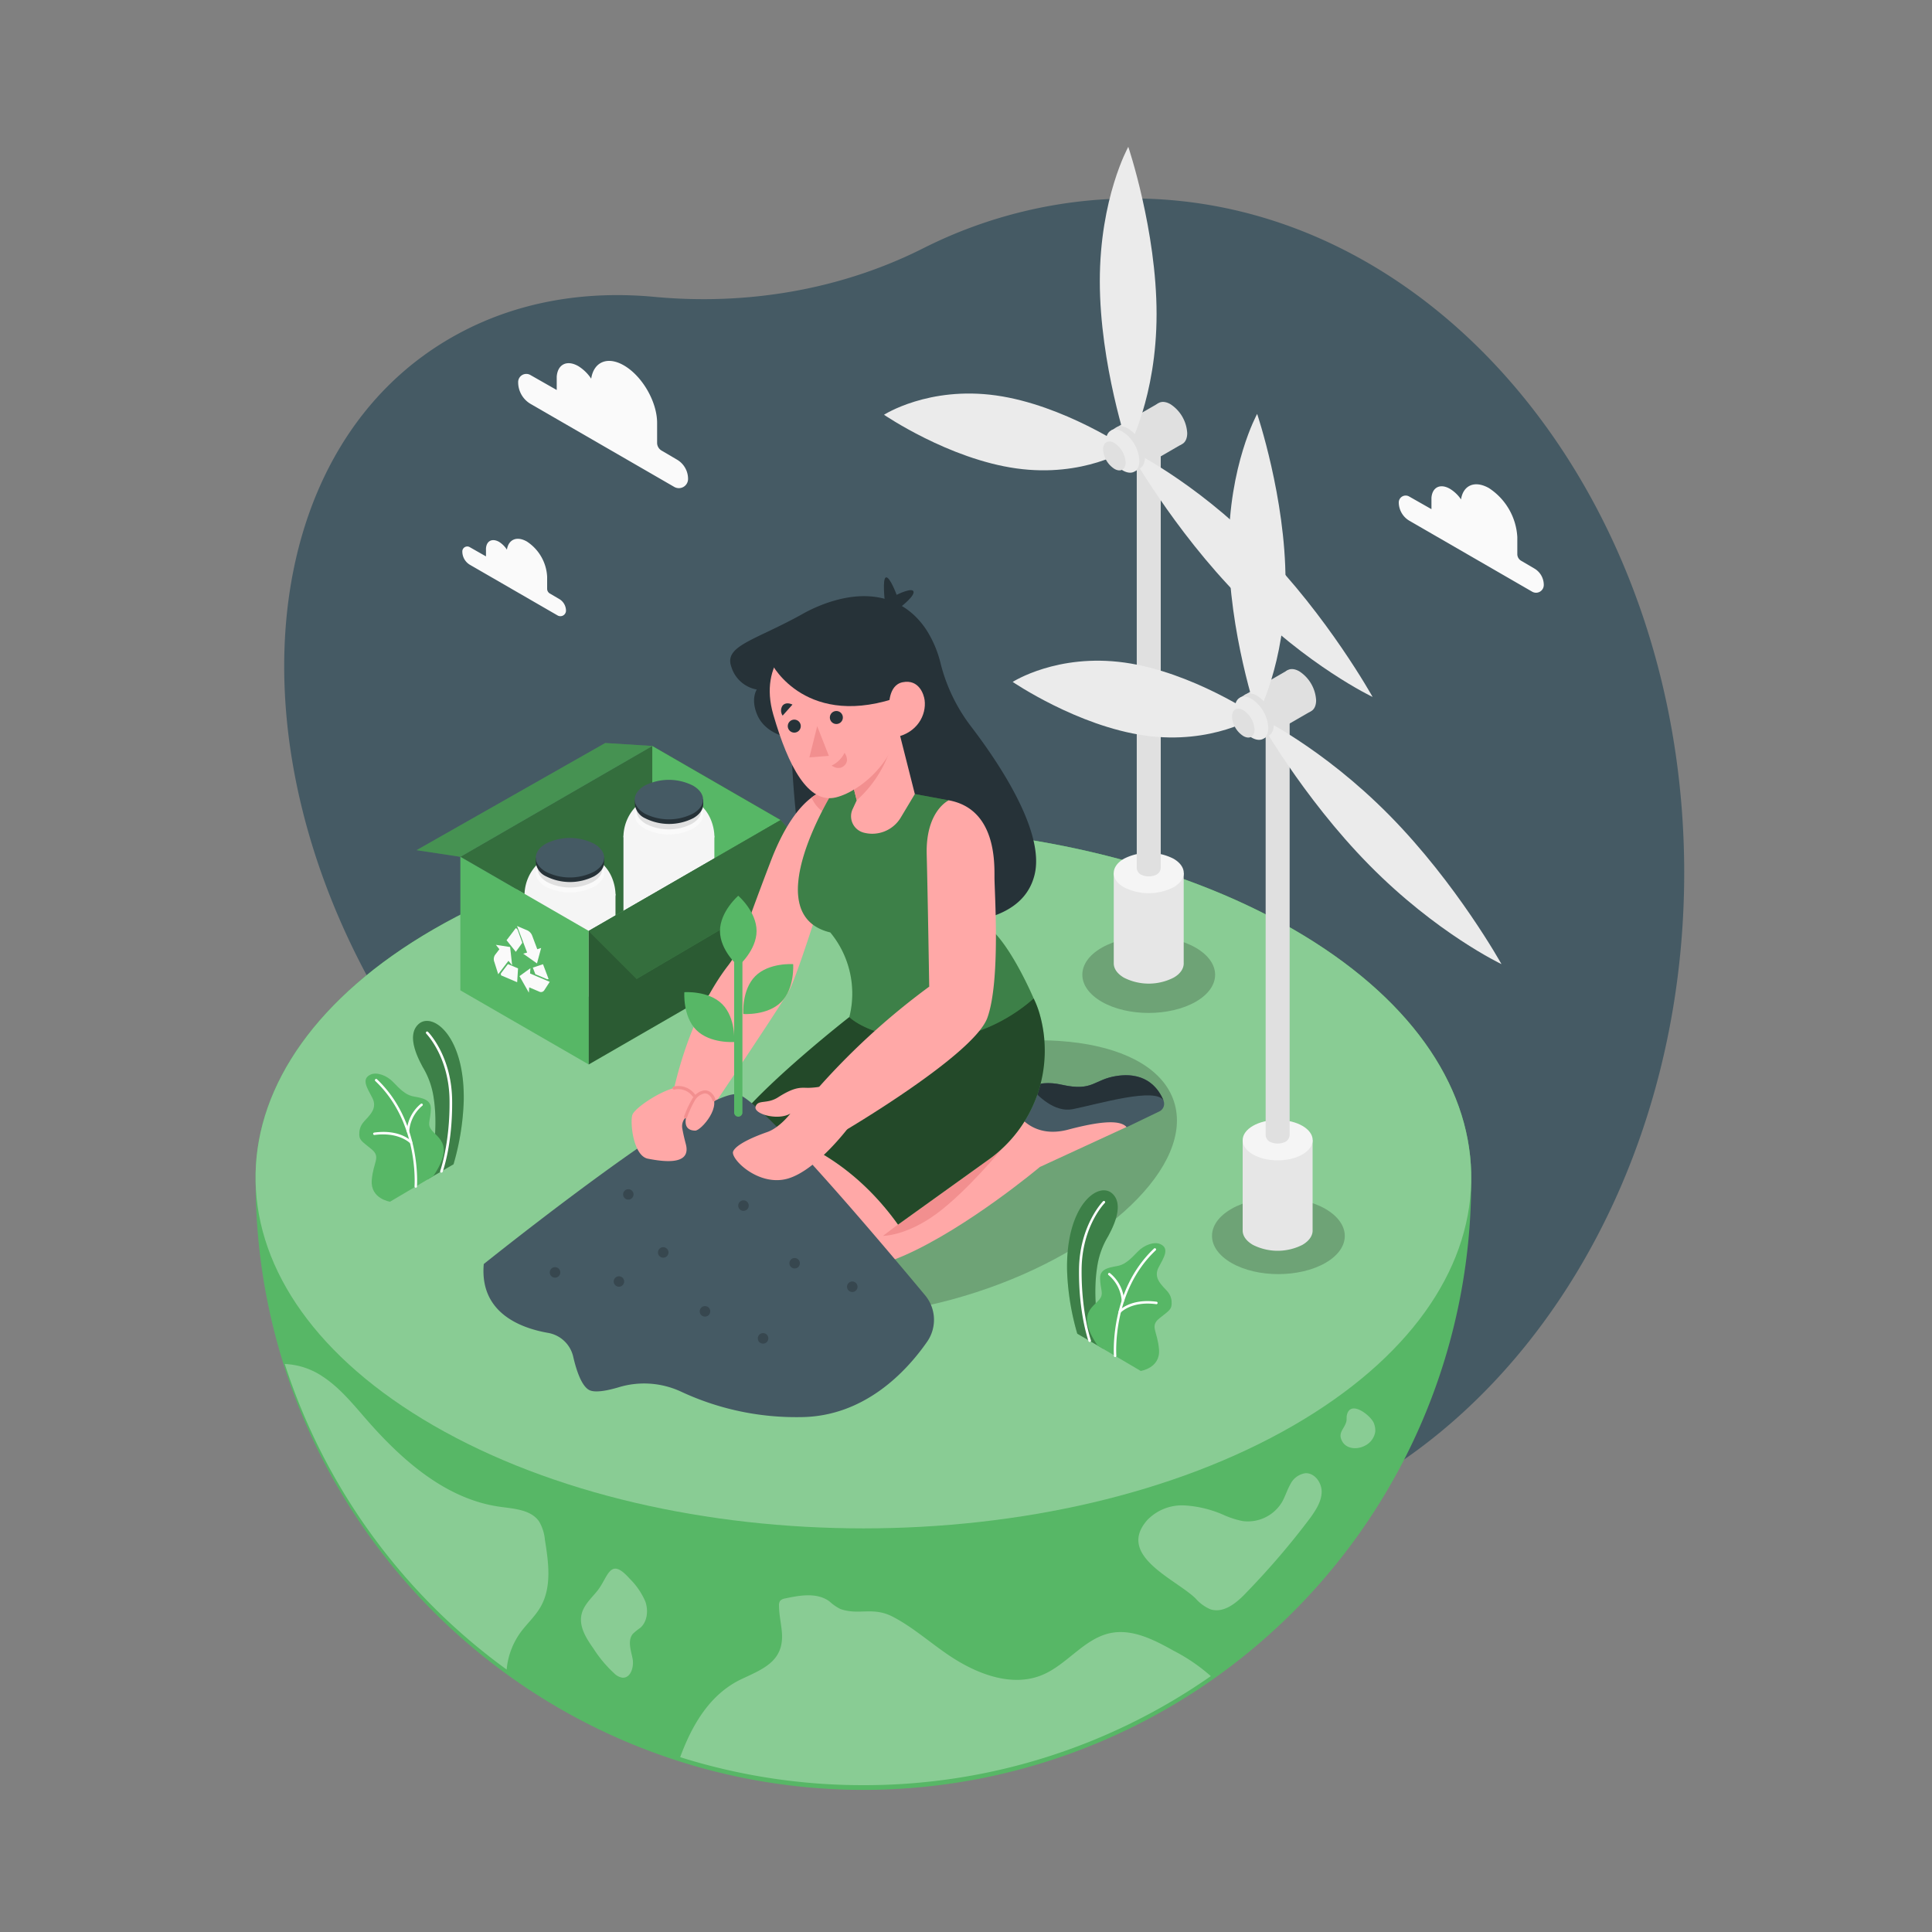 <svg xmlns="http://www.w3.org/2000/svg" viewBox="0 0 500 500"><rect x="0" y="0" width="500" height="500" fill="#808080" stroke="none"/><g id="freepik--Background--inject-52"><path d="M293,400.34c78.9,0,142.87-78.12,142.87-174.49S371.89,51.36,293,51.36a120.27,120.27,0,0,0-54.28,13C217.51,75,193.28,79.07,169.37,76.83c-18.13-1.7-35.65,1.3-51,9.67-52,28.29-59.89,107.08-17.68,176,15.31,25,35.12,45.27,56.63,59.59a236.05,236.05,0,0,1,41.6,35.06C224,384,256.94,400.34,293,400.34Z" style="fill:#455a64"></path></g><g id="freepik--Floor--inject-52"><path d="M380.74,304.72c0,.44,0,.89,0,1.33a157.29,157.29,0,0,1-314.58-.24c0-.36,0-.73,0-1.09s0-.73,0-1.09C66.62,280.75,82,258,112.22,240.5c61.43-35.46,161-35.46,222.46,0,30.12,17.41,45.48,40.1,46.05,62.89C380.74,303.83,380.74,304.28,380.74,304.72Z" style="fill:#57B766"></path><path d="M139.51,393.75c-2.11-3.06-6.44-3.28-10.13-3.8-13.94-1.94-25.31-12-34.57-22.61-3.49-4-6.88-8.2-11.32-11.11A19,19,0,0,0,73.7,353a157.57,157.57,0,0,0,57.42,79.08,19.39,19.39,0,0,1,3.51-9.5c1.66-2.29,3.82-4.21,5.23-6.65,3-5.15,2.11-11.56,1.16-17.43A11.2,11.2,0,0,0,139.51,393.75Z" style="fill:#57B766"></path><path d="M139.51,393.75c-2.11-3.06-6.44-3.28-10.13-3.8-13.94-1.94-25.31-12-34.57-22.61-3.49-4-6.88-8.2-11.32-11.11A19,19,0,0,0,73.7,353a157.57,157.57,0,0,0,57.42,79.08,19.39,19.39,0,0,1,3.51-9.5c1.66-2.29,3.82-4.21,5.23-6.65,3-5.15,2.11-11.56,1.16-17.43A11.2,11.2,0,0,0,139.51,393.75Z" style="fill:#fff;opacity:0.3"></path><path d="M154.5,411.82c-1.54,1.88-3.46,3.62-4,6-.71,3.13,1.22,6.18,3.07,8.8a32.47,32.47,0,0,0,5.51,6.56,3.71,3.71,0,0,0,2,1c2.19.16,3.06-2.88,2.62-5s-1.32-4.66.09-6.35a16.06,16.06,0,0,1,1.92-1.55c1.84-1.61,2.11-4.48,1.31-6.79a18.65,18.65,0,0,0-4.13-6C157.73,402.69,157.45,408.22,154.5,411.82Z" style="fill:#57B766"></path><path d="M154.5,411.82c-1.54,1.88-3.46,3.62-4,6-.71,3.13,1.22,6.18,3.07,8.8a32.47,32.47,0,0,0,5.51,6.56,3.71,3.71,0,0,0,2,1c2.19.16,3.06-2.88,2.62-5s-1.32-4.66.09-6.35a16.06,16.06,0,0,1,1.92-1.55c1.84-1.61,2.11-4.48,1.31-6.79a18.65,18.65,0,0,0-4.13-6C157.73,402.69,157.45,408.22,154.5,411.82Z" style="fill:#fff;opacity:0.3"></path><path d="M223.44,462a156.6,156.6,0,0,0,89.92-28.22,46.79,46.79,0,0,0-9.64-6.58c-5-2.8-10.64-5.71-16.29-4.57-6.85,1.39-11.27,8.19-17.72,10.86-7.71,3.19-16.59-.14-23.57-4.72-5.07-3.32-9.68-7.55-15.07-10.35-5.19-2.7-8.71-.32-13.56-2a12.27,12.27,0,0,1-2.87-2c-3.19-2.32-7.59-1.58-11.45-.74a2.14,2.14,0,0,0-1.3.63,2,2,0,0,0-.29,1.16c0,2.38.59,4.73.76,7.1.53,7.26-4.74,9.31-10.33,11.92-8.12,3.79-12.82,11.62-16,20.26A157.24,157.24,0,0,0,223.44,462Z" style="fill:#57B766"></path><path d="M223.44,462a156.6,156.6,0,0,0,89.92-28.22,46.79,46.79,0,0,0-9.64-6.58c-5-2.8-10.64-5.71-16.29-4.57-6.85,1.39-11.27,8.19-17.72,10.86-7.71,3.19-16.59-.14-23.57-4.72-5.07-3.32-9.68-7.55-15.07-10.35-5.19-2.7-8.71-.32-13.56-2a12.27,12.27,0,0,1-2.87-2c-3.19-2.32-7.59-1.58-11.45-.74a2.14,2.14,0,0,0-1.3.63,2,2,0,0,0-.29,1.16c0,2.38.59,4.73.76,7.1.53,7.26-4.74,9.31-10.33,11.92-8.12,3.79-12.82,11.62-16,20.26A157.24,157.24,0,0,0,223.44,462Z" style="fill:#fff;opacity:0.3"></path><path d="M309.4,413.66a10.66,10.66,0,0,0,3.84,2.82c3.54,1.16,7-1.82,9.52-4.54a201.18,201.18,0,0,0,16.41-19.21c1.41-2,2.79-4.11,2.87-6.52s-1.73-5-4.14-4.95a5.14,5.14,0,0,0-3.95,2.86c-.85,1.48-1.32,3.14-2.17,4.62a10.31,10.31,0,0,1-10.18,4.91,22.87,22.87,0,0,1-4.93-1.59,29.16,29.16,0,0,0-10.18-2.46,12.48,12.48,0,0,0-9.51,3.72C288.74,402.55,304.22,408.64,309.4,413.66Z" style="fill:#57B766"></path><path d="M353.23,374.15a4.86,4.86,0,0,0,2.69-3.67,5.13,5.13,0,0,0-.36-2.15c-.71-1.91-6.09-6.24-7-2.06-.11.53,0,1.1-.13,1.62-.5,1.95-2.25,2.82-1.14,5S351.24,375.2,353.23,374.15Z" style="fill:#57B766"></path><path d="M309.4,413.66a10.66,10.66,0,0,0,3.84,2.82c3.54,1.16,7-1.82,9.52-4.54a201.18,201.18,0,0,0,16.41-19.21c1.41-2,2.79-4.11,2.87-6.52s-1.73-5-4.14-4.95a5.14,5.14,0,0,0-3.95,2.86c-.85,1.48-1.32,3.14-2.17,4.62a10.31,10.31,0,0,1-10.18,4.91,22.87,22.87,0,0,1-4.93-1.59,29.16,29.16,0,0,0-10.18-2.46,12.48,12.48,0,0,0-9.51,3.72C288.74,402.55,304.22,408.64,309.4,413.66Z" style="fill:#fff;opacity:0.3"></path><path d="M353.23,374.15a4.86,4.86,0,0,0,2.69-3.67,5.13,5.13,0,0,0-.36-2.15c-.71-1.91-6.09-6.24-7-2.06-.11.53,0,1.1-.13,1.62-.5,1.95-2.25,2.82-1.14,5S351.24,375.2,353.23,374.15Z" style="fill:#fff;opacity:0.3"></path><path d="M380.74,304.72c0,.44,0,.89,0,1.33-.57,22.8-15.93,45.49-46.05,62.89-61.43,35.47-161,35.47-222.46,0C82,351.48,66.62,328.7,66.15,305.81c0-.36,0-.73,0-1.09s0-.73,0-1.09C66.62,280.75,82,258,112.22,240.5c61.43-35.46,161-35.46,222.46,0,30.12,17.41,45.48,40.1,46.05,62.89C380.74,303.83,380.74,304.28,380.74,304.72Z" style="fill:#57B766"></path><path d="M380.74,304.72c0,.44,0,.89,0,1.33-.57,22.8-15.93,45.49-46.05,62.89-61.43,35.47-161,35.47-222.46,0C82,351.48,66.62,328.7,66.15,305.81c0-.36,0-.73,0-1.09s0-.73,0-1.09C66.62,280.75,82,258,112.22,240.5c61.43-35.46,161-35.46,222.46,0,30.12,17.41,45.48,40.1,46.05,62.89C380.74,303.83,380.74,304.28,380.74,304.72Z" style="fill:#fff;opacity:0.3"></path></g><g id="freepik--Shadows--inject-52"><ellipse cx="242.9" cy="304.85" rx="64.04" ry="31.16" transform="translate(-82.12 89.68) rotate(-17.95)" style="opacity:0.2"></ellipse><path d="M309.44,245.26c6.71,3.87,6.71,10.16,0,14s-17.59,3.87-24.3,0-6.71-10.16,0-14S302.73,241.39,309.44,245.26Z" style="opacity:0.2"></path><path d="M343,312.85c6.71,3.88,6.71,10.16,0,14s-17.59,3.87-24.3,0-6.71-10.15,0-14S336.29,309,343,312.85Z" style="opacity:0.2"></path></g><g id="freepik--wind-turbines--inject-52"><path d="M306.34,249.12V225.93h-18.1v23.4c0,1.34.88,2.67,2.65,3.7a14.17,14.17,0,0,0,12.81,0C305.56,252,306.43,250.53,306.34,249.12Z" style="fill:#e6e6e6"></path><path d="M303.7,222.23c3.54,2.05,3.54,5.36,0,7.4a14.17,14.17,0,0,1-12.81,0c-3.54-2-3.54-5.35,0-7.4A14.17,14.17,0,0,1,303.7,222.23Z" style="fill:#f5f5f5"></path><path d="M299.08,226.46h0a4.79,4.79,0,0,1-3.57,0h0a2.1,2.1,0,0,1-1.32-2V114.94h6.21V224.51A2.1,2.1,0,0,1,299.08,226.46Z" style="fill:#e0e0e0"></path><polygon points="305.82 114.97 293.76 121.94 287.59 111.39 299.81 104.34 305.82 114.97" style="fill:#e0e0e0"></polygon><path d="M299.32,81.26c0,21.56-7.35,34.8-7.35,34.8s-7.34-21.73-7.34-43.29S292,38,292,38,299.32,59.7,299.32,81.26Z" style="fill:#ebebeb"></path><path d="M321,154.73c-17.47-17.71-29-38.5-29-38.5s16.76,7.92,34.23,25.63,29,38.51,29,38.51S338.46,172.44,321,154.73Z" style="fill:#ebebeb"></path><path d="M263,121.22c17.47,2.46,29-5,29-5s-16.75-11.43-34.22-13.88-29,5-29,5S245.49,118.77,263,121.22Z" style="fill:#ebebeb"></path><path d="M296.3,118.41c0,2.76-1.94,3.88-4.33,2.5a9.55,9.55,0,0,1-4.32-7.49c0-2.76,1.93-3.88,4.32-2.5A9.56,9.56,0,0,1,296.3,118.41Z" style="fill:#e0e0e0"></path><path d="M294.87,119.24c0,2.76-1.93,3.88-4.32,2.5a9.58,9.58,0,0,1-4.33-7.5c0-2.76,1.94-3.88,4.33-2.5A9.57,9.57,0,0,1,294.87,119.24Z" style="fill:#ebebeb"></path><path d="M307.25,112.1c0,2.76-1.94,3.88-4.33,2.5a9.58,9.58,0,0,1-4.33-7.5c0-2.76,1.94-3.87,4.33-2.49A9.56,9.56,0,0,1,307.25,112.1Z" style="fill:#e0e0e0"></path><path d="M291.31,119.66c0,1.86-1.3,2.61-2.91,1.68a6.43,6.43,0,0,1-2.92-5c0-1.86,1.31-2.61,2.92-1.69A6.44,6.44,0,0,1,291.31,119.66Z" style="fill:#e0e0e0"></path><path d="M339.7,318.26V295.07H321.6v23.4c0,1.34.88,2.67,2.65,3.7a14.17,14.17,0,0,0,12.81,0C338.92,321.09,339.79,319.67,339.7,318.26Z" style="fill:#e6e6e6"></path><ellipse cx="330.66" cy="295.07" rx="9.06" ry="5.23" style="fill:#f5f5f5"></ellipse><path d="M332.44,295.6h0a4.79,4.79,0,0,1-3.57,0h0a2.1,2.1,0,0,1-1.32-2V184.08h6.21V293.65A2.1,2.1,0,0,1,332.44,295.6Z" style="fill:#e0e0e0"></path><polygon points="339.18 184.11 327.12 191.08 320.95 180.53 333.17 173.48 339.18 184.11" style="fill:#e0e0e0"></polygon><path d="M332.69,150.4c0,21.56-7.35,34.8-7.35,34.8S318,163.47,318,141.91s7.35-34.79,7.35-34.79S332.69,128.84,332.69,150.4Z" style="fill:#ebebeb"></path><path d="M354.36,223.87c-17.47-17.71-29-38.5-29-38.5s16.75,7.92,34.22,25.63,29,38.51,29,38.51S371.82,241.59,354.36,223.87Z" style="fill:#ebebeb"></path><path d="M296.31,190.36c17.47,2.46,29-5,29-5s-16.76-11.43-34.23-13.88-29,5-29,5S278.85,187.91,296.31,190.36Z" style="fill:#ebebeb"></path><path d="M329.66,187.55c0,2.76-1.93,3.88-4.32,2.5a9.56,9.56,0,0,1-4.33-7.49c0-2.76,1.94-3.88,4.33-2.5A9.55,9.55,0,0,1,329.66,187.55Z" style="fill:#e0e0e0"></path><path d="M328.24,188.38c0,2.76-1.94,3.88-4.33,2.5a9.58,9.58,0,0,1-4.33-7.5c0-2.76,1.94-3.88,4.33-2.5A9.58,9.58,0,0,1,328.24,188.38Z" style="fill:#ebebeb"></path><path d="M340.61,181.24c0,2.76-1.94,3.88-4.33,2.5a9.57,9.57,0,0,1-4.32-7.5c0-2.76,1.93-3.87,4.32-2.49A9.56,9.56,0,0,1,340.61,181.24Z" style="fill:#e0e0e0"></path><path d="M324.67,188.8c0,1.86-1.3,2.61-2.91,1.68a6.41,6.41,0,0,1-2.91-5c0-1.86,1.3-2.61,2.91-1.69A6.44,6.44,0,0,1,324.67,188.8Z" style="fill:#e0e0e0"></path></g><g id="freepik--Box--inject-52"><polygon points="202.03 212.24 152.36 240.92 119.14 221.74 168.81 193.06 202.03 212.24" style="fill:#57B766"></polygon><polygon points="202.03 212.24 152.36 240.92 119.14 221.74 168.81 193.06 202.03 212.24" style="opacity:0.4"></polygon><polygon points="168.81 193.06 168.81 231.42 202.03 212.24 168.81 193.06" style="fill:#57B766"></polygon><path d="M159.29,231.35c0,4.52-13.86,5.57-20.31,3.15-2-.73-3.23-1.77-3.23-3.15a11.47,11.47,0,0,1,3.43-7.8c1.75-1.6,4.38-2.81,8.34-2.81C158.56,220.74,159.29,230,159.29,231.35Z" style="fill:#f5f5f5"></path><path d="M153.75,222.25a13.82,13.82,0,0,0-12.51,0c-3.45,2-3.43,5.22,0,7.22a13.82,13.82,0,0,0,12.51,0C157.24,227.48,157.22,224.25,153.75,222.25Z" style="fill:#fafafa"></path><path d="M153.41,221.44a13.06,13.06,0,0,0-11.82,0c-3.26,1.88-3.24,4.94,0,6.83a13.06,13.06,0,0,0,11.82,0C156.7,226.39,156.68,223.33,153.41,221.44Z" style="fill:#e0e0e0"></path><path d="M135.75,231.35v20.36c0,1.71,1.14,3.41,3.36,4.72a.41.41,0,0,0,.11.07c4.61,2.67,12.06,2.68,16.64,0,2.3-1.32,3.44-3.07,3.43-4.82V231.35Z" style="fill:#f5f5f5"></path><path d="M156.36,223.15v-1.23h-.28a5.33,5.33,0,0,0-2.33-2.38,13.82,13.82,0,0,0-12.51,0,5.13,5.13,0,0,0-2.33,2.44h-.24v1.34h0a4.54,4.54,0,0,0,2.6,3.45,13.82,13.82,0,0,0,12.51,0c1.73-1,2.59-2.31,2.57-3.62Z" style="fill:#263238"></path><path d="M153.75,218.36a13.79,13.79,0,0,0-12.51,0c-3.45,2-3.43,5.23,0,7.23a13.82,13.82,0,0,0,12.51,0C157.24,223.59,157.22,220.36,153.75,218.36Z" style="fill:#455a64"></path><path d="M184.88,216.32c0,4.51-13.86,5.57-20.3,3.15-2-.73-3.23-1.77-3.23-3.15a11.42,11.42,0,0,1,3.43-7.8c1.74-1.6,4.38-2.81,8.34-2.81C184.16,205.71,184.88,215,184.88,216.32Z" style="fill:#f5f5f5"></path><path d="M179.35,207.22a13.79,13.79,0,0,0-12.51,0c-3.45,2-3.43,5.23,0,7.23a13.84,13.84,0,0,0,12.52,0C182.83,212.45,182.82,209.22,179.35,207.22Z" style="fill:#fafafa"></path><path d="M179,206.41a13.06,13.06,0,0,0-11.82,0c-3.25,1.88-3.23,4.93,0,6.82a13.06,13.06,0,0,0,11.82,0C182.29,211.36,182.28,208.3,179,206.41Z" style="fill:#e0e0e0"></path><path d="M161.35,216.32v20.36c0,1.7,1.13,3.41,3.36,4.72a.41.41,0,0,0,.11.07c4.6,2.67,12.06,2.68,16.64,0,2.3-1.32,3.43-3.07,3.42-4.82V216.32Z" style="fill:#f5f5f5"></path><path d="M182,208.11v-1.23h-.28a5.37,5.37,0,0,0-2.33-2.37,13.82,13.82,0,0,0-12.51,0,5.15,5.15,0,0,0-2.34,2.43h-.23v1.35h0a4.55,4.55,0,0,0,2.59,3.45,13.84,13.84,0,0,0,12.52,0c1.73-1,2.58-2.31,2.57-3.63Z" style="fill:#263238"></path><path d="M179.35,203.32a13.82,13.82,0,0,0-12.51,0c-3.45,2-3.43,5.22,0,7.23a13.84,13.84,0,0,0,12.52,0C182.83,208.56,182.82,205.32,179.35,203.32Z" style="fill:#455a64"></path><polygon points="152.36 240.92 152.36 275.48 119.14 256.3 119.14 221.74 152.36 240.92" style="fill:#57B766"></polygon><polygon points="202.03 246.8 152.36 275.48 152.36 240.92 202.03 212.24 202.03 246.8" style="fill:#57B766"></polygon><polygon points="202.03 246.8 152.36 275.48 152.36 240.92 202.03 212.24 202.03 246.8" style="opacity:0.5"></polygon><polygon points="152.36 240.92 164.77 253.33 213.23 224.84 202.03 212.24 152.36 240.92" style="fill:#57B766"></polygon><polygon points="152.36 240.92 164.77 253.33 213.23 224.84 202.03 212.24 152.36 240.92" style="opacity:0.4"></polygon><path d="M129.67,251.87a.54.54,0,0,0,0,.47s0,.08,0,.08l4.17,1.78.23-3.58-2.61-1.11Z" style="fill:#fafafa"></path><path d="M138.55,252.13l2.87,1.22a.54.54,0,0,0,.55,0l-1.44-3.81-2.64.87Z" style="fill:#fafafa"></path><path d="M135.4,246.81l3.57,2.52,1.08-4-1,.33-1.31-3.48a2.47,2.47,0,0,0-1.21-1.37l-2.72-1.16,2.61,6.87Z" style="fill:#fafafa"></path><path d="M135.17,244,134,240.75a.91.91,0,0,0-.45-.52h0s-.08,0-.09,0l-2.36,3.1,2.39,3Z" style="fill:#fafafa"></path><path d="M132.54,249.81l-.52-4.72-3.69-.57.91,1.14-1.14,1.49a2,2,0,0,0-.16,1.82l1,3.16,2.65-3.47Z" style="fill:#fafafa"></path><path d="M137.18,251.94l.09-1.37-2.83,2.05,2.43,4.28.09-1.37,2.61,1.11a1,1,0,0,0,1.28-.35l1.42-2.19Z" style="fill:#fafafa"></path><polygon points="119.14 221.74 107.81 220.02 156.64 192.29 168.81 193.06 119.14 221.74" style="fill:#57B766"></polygon><polygon points="119.14 221.74 107.81 220.02 156.64 192.29 168.81 193.06 119.14 221.74" style="opacity:0.2"></polygon></g><g id="freepik--Character--inject-52"><path d="M193,287.59s-15.6,15.13-11.95,24,16.5,13.23,32.95,6,35.12-22.92,35.12-22.92Z" style="fill:#ffa8a7"></path><path d="M213.05,294.93s-15.61,15.13-12,24,16.49,13.23,32.94,6,35.13-22.92,35.13-22.92l22.42-10.34s-1.51-5.31-15.5-2.76-11.66-1.9-11.66-1.9Z" style="fill:#ffa8a7"></path><path d="M263.24,288.05s3.82,6.78,13.18,4.3,13.66-2.37,15.17-.64l8.44-4.07a2.18,2.18,0,0,0,1.1-2.75c-1.11-2.81-4.18-7.58-12-6.45-6.13.89-6.13,4.12-14.31,2.29S262.34,283.31,263.24,288.05Z" style="fill:#455a64"></path><path d="M289.11,278.44c-6.13.89-6.13,4.12-14.31,2.29-3.45-.77-6.2-.42-8.16.58,1.92,2.31,6.25,6.68,11,5.74,6.35-1.26,21.66-5.85,23.53-2.16C300,282.08,297,277.31,289.11,278.44Z" style="fill:#263238"></path><path d="M232.41,316.89l-3.89,2.95s6,.06,13.89-5.75,17-16.92,17-16.92Z" style="fill:#f28f8f"></path><path d="M219.8,263.22s-22.07,17.23-30.13,28c0,0,24.34,0,42.74,25.7l23.35-16.76a34.6,34.6,0,0,0,13.32-37.67,24.26,24.26,0,0,0-1.56-4.08Z" style="fill:#57B766"></path><path d="M219.8,263.22s-22.07,17.23-30.13,28c0,0,24.34,0,42.74,25.7l23.35-16.76a34.6,34.6,0,0,0,13.32-37.67,24.26,24.26,0,0,0-1.56-4.08Z" style="opacity:0.6"></path><path d="M207.51,159h0a38.42,38.42,0,0,1,5.1-2.43,34,34,0,0,1,3.44-1.16c8.49-2.42,15.68-.86,20.73,4a21.11,21.11,0,0,1,3,3.65,28.58,28.58,0,0,1,3.69,8.81h0A44.74,44.74,0,0,0,251.3,188c7.34,9.6,19.17,27.29,16.45,38.38-4.66,18.95-39.85,11-50.93,12.87S204.71,191,204.71,191s-6.52-.72-8.76-6.05c-1.74-4.15-.09-6.5-.09-6.5a8.45,8.45,0,0,1-6.59-5.88C187.31,167.11,195.32,165.78,207.51,159Z" style="fill:#263238"></path><path d="M216,204.17s-8.84-1.41-16.55,18.75c-4.11,10.74-6.33,17-7.51,20.41a23.1,23.1,0,0,1-3.53,6.58c-3.42,4.43-9.93,14.58-13.94,31.67l9.2,6s18.77-27.84,20.69-31.5S212,234.25,212,234.25Z" style="fill:#ffa8a7"></path><path d="M210,206.41c.77,1.66,2.4,4.21,5.15,4.11l.83-6.35S213.5,203.77,210,206.41Z" style="fill:#f28f8f"></path><path d="M245.54,207.12l-8.78-1.62L216,204.17s-20.6,32.47-1.12,37.14a24.83,24.83,0,0,1,4.93,21.91S225.41,269,241,269s26.5-10.62,26.5-10.62-5.09-12-10.47-17.36-5-25.55-5-25.55Z" style="fill:#57B766"></path><path d="M245.54,207.12l-8.78-1.62L216,204.17s-20.6,32.47-1.12,37.14a24.83,24.83,0,0,1,4.93,21.91S225.41,269,241,269s26.5-10.62,26.5-10.62-5.09-12-10.47-17.36-5-25.55-5-25.55Z" style="opacity:0.3"></path><path d="M229,155.7s-.71-6,.29-6.27,2.76,4.51,2.76,4.51,4.35-2.18,4.39-.69-4.69,4.87-4.69,4.87Z" style="fill:#263238"></path><path d="M236.76,205.5l-3.65,6.09a8.6,8.6,0,0,1-9.64,3.88h0a4.38,4.38,0,0,1-2.81-6.07l1.06-2.28-5.14-20.32,14.52-3.67Z" style="fill:#ffa8a7"></path><path d="M231.77,185.76l.13.53a30.7,30.7,0,0,1-10.18,20.83l-5.26-20.82,14.11-3.57Z" style="fill:#f28f8f"></path><path d="M210.68,162.55c-5,2-14.46,8.89-10.55,22.39s9.05,23.12,16.15,21.44S237.05,193.7,232.51,176,215.53,160.64,210.68,162.55Z" style="fill:#ffa8a7"></path><polygon points="211.49 187.94 214.51 195.62 209.47 196.01 211.49 187.94" style="fill:#f28f8f"></polygon><path d="M218.05,185.18a1.68,1.68,0,1,1-2.11-1.09A1.68,1.68,0,0,1,218.05,185.18Z" style="fill:#263238"></path><path d="M207.16,187.41a1.68,1.68,0,1,1-2.11-1.09A1.68,1.68,0,0,1,207.16,187.41Z" style="fill:#263238"></path><path d="M202.55,185.2l2.54-2.85s-1.6-.87-2.56.26A2.29,2.29,0,0,0,202.55,185.2Z" style="fill:#263238"></path><path d="M215.23,198.12a7.15,7.15,0,0,0,3.34-3.29s1.45,1.92-.07,3.31S215.23,198.12,215.23,198.12Z" style="fill:#f28f8f"></path><path d="M199.81,171.94s8.95,17.23,33.6,8.17c0,0,.35-20.76-16.53-20.81S199.81,171.94,199.81,171.94Z" style="fill:#263238"></path><path d="M230.11,183s-.36-5.67,3.49-6.44c4.23-.84,5.5,3.15,5.69,4.62.5,3.84-1.89,8.5-7.62,9.64Z" style="fill:#ffa8a7"></path><path d="M125.2,327.13s58-46.54,66-43.85c6.37,2.17,36.66,38.05,48.21,51.93a9.93,9.93,0,0,1,.55,12c-5.38,7.74-16.33,19.54-33,19.54a70.3,70.3,0,0,1-30.63-6.56A22.67,22.67,0,0,0,160,359.06c-3,.88-6,1.42-7.47.7-2-1-3.36-5.07-4.18-8.64a8.1,8.1,0,0,0-6.5-6.17C134.92,343.75,124.06,339.86,125.2,327.13Z" style="fill:#455a64"></path><circle cx="162.61" cy="309.11" r="1.35" style="fill:#37474f"></circle><path d="M161.53,331.65a1.35,1.35,0,1,1-1.35-1.35A1.34,1.34,0,0,1,161.53,331.65Z" style="fill:#37474f"></path><path d="M173,324.12a1.36,1.36,0,1,1-1.35-1.35A1.35,1.35,0,0,1,173,324.12Z" style="fill:#37474f"></path><path d="M183.81,339.37a1.36,1.36,0,1,1-1.35-1.35A1.35,1.35,0,0,1,183.81,339.37Z" style="fill:#37474f"></path><path d="M198.84,346.36a1.36,1.36,0,1,1-1.36-1.35A1.35,1.35,0,0,1,198.84,346.36Z" style="fill:#37474f"></path><path d="M207,326.93a1.35,1.35,0,1,1-1.35-1.35A1.34,1.34,0,0,1,207,326.93Z" style="fill:#37474f"></path><path d="M145,329.29a1.36,1.36,0,1,1-1.35-1.35A1.35,1.35,0,0,1,145,329.29Z" style="fill:#37474f"></path><path d="M221.93,333a1.36,1.36,0,1,1-1.35-1.35A1.35,1.35,0,0,1,221.93,333Z" style="fill:#37474f"></path><path d="M193.77,312a1.36,1.36,0,1,1-1.35-1.35A1.35,1.35,0,0,1,193.77,312Z" style="fill:#37474f"></path><path d="M180.67,285.16s-2.18-4.61-6.21-3.58-10.1,5.16-10.78,6.89.13,10.65,4,11.4,11.31,1.87,9.81-3.78c-.49-1.84-.76-3.16-.92-4.11a3.29,3.29,0,0,1,1.57-3.34l2.08-1.25Z" style="fill:#ffa8a7"></path><path d="M179.6,284.38s-5.09,8.12.32,8.23c1.53,0,7.35-6.64,3.81-9.56C182.46,282,180.8,282.78,179.6,284.38Z" style="fill:#ffa8a7"></path><path d="M179.57,283.92a.37.37,0,0,1-.3-.14,4.61,4.61,0,0,0-4.71-1.81.39.39,0,0,1-.49-.29.4.4,0,0,1,.29-.49,5.37,5.37,0,0,1,5.52,2.07.41.41,0,0,1,0,.57A.39.39,0,0,1,179.57,283.92Z" style="fill:#f28f8f"></path><path d="M177.43,289.45l-.12,0a.41.41,0,0,1-.27-.5,26.87,26.87,0,0,1,2.22-4.75,4.45,4.45,0,0,1,2.88-2,2.38,2.38,0,0,1,1.84.55,3.36,3.36,0,0,1,1.16,1.79.42.42,0,0,1-.29.49.41.41,0,0,1-.49-.29,2.59,2.59,0,0,0-.89-1.37,1.56,1.56,0,0,0-1.24-.37,3.77,3.77,0,0,0-2.31,1.63h0a28.29,28.29,0,0,0-2.11,4.54A.41.41,0,0,1,177.43,289.45Z" style="fill:#f28f8f"></path><path d="M245.54,207.12s-6,2.7-5.71,14,.65,34.22.65,34.22a183.69,183.69,0,0,0-29.78,27.41l7.47,10.15S252.1,273,255.54,263.38s1.83-32.58,1.83-36.34S257.75,209.34,245.54,207.12Z" style="fill:#ffa8a7"></path><path d="M213,281.09a19.74,19.74,0,0,1-3.86.44c-1.82,0-3.29-.41-7.77,2.45-2.88,1.85-5.22.5-5.82,2.41s5.79,3.71,9,1.8c0,0-2.77,3.67-6,4.79s-8,3.13-8.81,5,6.63,9.31,14.28,7,16.14-13.91,16.14-13.91Z" style="fill:#ffa8a7"></path><path d="M195.8,240.94c0,5-4.74,9.11-4.74,9.11s-4.73-4.08-4.73-9.11,4.73-9.12,4.73-9.12S195.8,235.9,195.8,240.94Z" style="fill:#57B766"></path><path d="M202.17,259.32c-3.56,3.56-9.8,3.1-9.8,3.1s-.46-6.24,3.1-9.8,9.8-3.1,9.8-3.1S205.73,255.76,202.17,259.32Z" style="fill:#57B766"></path><path d="M180.21,266.57c-3.56-3.56-3.1-9.79-3.1-9.79s6.24-.47,9.8,3.09,3.1,9.8,3.1,9.8S183.77,270.13,180.21,266.57Z" style="fill:#57B766"></path><path d="M191.06,289A1.07,1.07,0,0,1,190,288V245.34a1.07,1.07,0,1,1,2.14,0V288A1.07,1.07,0,0,1,191.06,289Z" style="fill:#57B766"></path></g><g id="freepik--Clouds--inject-52"><path d="M137.28,97.06l6.8,3.87v-2.4c0-.18,0-.35,0-.52s0-.32,0-.48v-.06h0c.24-3.19,2.65-4.41,5.6-2.71A11,11,0,0,1,153,98c.66-4.33,4.2-5.9,8.47-3.43,4.74,2.74,8.59,9.4,8.59,14.88v5.16a2.32,2.32,0,0,0,1.16,2l4,2.35a5.78,5.78,0,0,1,2.85,5,2.38,2.38,0,0,1-3.56,2.06l-37.16-21.47a6.49,6.49,0,0,1-3.25-5.62A2.11,2.11,0,0,1,137.28,97.06Z" style="fill:#fafafa"></path><path d="M364.65,128.47l5.81,3.3v-2.05c0-.15,0-.29,0-.44s0-.28,0-.41v-.05h0c.21-2.72,2.27-3.77,4.79-2.31a9.16,9.16,0,0,1,2.86,2.74c.57-3.7,3.58-5,7.23-2.93A16.23,16.23,0,0,1,392.68,139v4.4a2,2,0,0,0,1,1.73l3.41,2a4.92,4.92,0,0,1,2.44,4.25,2,2,0,0,1-3,1.75l-31.73-18.33A5.55,5.55,0,0,1,362,130,1.79,1.79,0,0,1,364.65,128.47Z" style="fill:#fafafa"></path><path d="M121.62,141.63l4.15,2.36v-1.47c0-.11,0-.21,0-.31a2.91,2.91,0,0,1,0-.3v0h0c.15-1.95,1.62-2.69,3.42-1.66a6.69,6.69,0,0,1,2,2c.41-2.65,2.56-3.6,5.17-2.1a11.6,11.6,0,0,1,5.24,9.08v3.14a1.42,1.42,0,0,0,.7,1.23l2.44,1.43a3.53,3.53,0,0,1,1.74,3,1.45,1.45,0,0,1-2.17,1.25l-22.66-13.09a4,4,0,0,1-2-3.43A1.28,1.28,0,0,1,121.62,141.63Z" style="fill:#fafafa"></path></g><g id="freepik--Plants--inject-52"><path d="M278.8,345.16l6.77,3.93s-3.42-10.9-1.52-21.86a21,21,0,0,1,2.75-7.3c.53-1.1,4.61-7.94,1-11.09s-12,3.12-11.64,20A66,66,0,0,0,278.8,345.16Z" style="fill:#57B766"></path><path d="M278.8,345.16l6.77,3.93s-3.42-10.9-1.52-21.86a21,21,0,0,1,2.75-7.3c.53-1.1,4.61-7.94,1-11.09s-12,3.12-11.64,20A66,66,0,0,0,278.8,345.16Z" style="opacity:0.3"></path><path d="M282,347.3a.32.32,0,0,1-.3-.21c0-.07-2.58-7.17-2.45-18.57s6.16-17.57,6.22-17.63a.31.31,0,0,1,.45.44c-.06.06-5.91,6-6,17.2s2.39,18.28,2.41,18.35a.31.31,0,0,1-.18.4Z" style="fill:#fff"></path><path d="M284.05,348.23l11.17,6.57s5.12-.75,4.73-5.57-2.46-6,.13-8.07,3.25-2.26,3.13-4.33-1.52-3-2.18-3.8-2.48-2.55-1.2-5,3-4.92.45-6.06c-1.55-.69-4.15.17-5.88,2s-3.14,3.15-4.78,3.57-5,.46-4.92,3.27.84,3.79.16,5C283.58,338.15,278.08,339.42,284.05,348.23Z" style="fill:#57B766"></path><path d="M288.6,351.22a.33.33,0,0,1-.32-.29c0-.17-1.23-16.83,10.35-27.78a.32.32,0,1,1,.44.46c-11.36,10.73-10.17,27.1-10.16,27.27a.31.31,0,0,1-.29.34Z" style="fill:#fff"></path><path d="M290.6,336.94a.32.32,0,0,1-.31-.29A9.51,9.51,0,0,0,286.9,330a.31.31,0,0,1-.08-.44.32.32,0,0,1,.44-.07,9.93,9.93,0,0,1,3.66,7.1.32.32,0,0,1-.29.34Z" style="fill:#fff"></path><path d="M289.78,339.78a.28.28,0,0,1-.21-.08.31.31,0,0,1,0-.44c.12-.14,3-3.29,9.78-2.37a.32.32,0,0,1-.08.63c-6.38-.87-9.2,2.13-9.23,2.16A.3.3,0,0,1,289.78,339.78Z" style="fill:#fff"></path><path d="M117.37,301.32l-6.77,3.93s3.41-10.9,1.52-21.86a21.12,21.12,0,0,0-2.75-7.29c-.53-1.11-4.61-7.94-1-11.1s12,3.12,11.64,20A65.92,65.92,0,0,1,117.37,301.32Z" style="fill:#57B766"></path><path d="M117.37,301.32l-6.77,3.93s3.41-10.9,1.52-21.86a21.12,21.12,0,0,0-2.75-7.29c-.53-1.11-4.61-7.94-1-11.1s12,3.12,11.64,20A65.92,65.92,0,0,1,117.37,301.32Z" style="opacity:0.3"></path><path d="M114.22,303.46a.22.22,0,0,1-.11,0,.32.32,0,0,1-.19-.4c0-.07,2.55-7.08,2.42-18.34s-6-17.14-6-17.2a.32.32,0,1,1,.45-.45c.06.06,6.08,6.17,6.22,17.64s-2.43,18.49-2.45,18.56A.32.32,0,0,1,114.22,303.46Z" style="fill:#fff"></path><path d="M112.12,304.39,100.94,311s-5.11-.75-4.73-5.57,2.47-5.95-.12-8.07S92.84,295.07,93,293s1.52-3,2.17-3.8,2.49-2.54,1.2-5.05-3-4.91-.44-6.06c1.55-.69,4.15.17,5.87,2s3.15,3.15,4.78,3.57,5,.46,4.93,3.28-.85,3.78-.16,5C112.59,294.32,118.09,295.58,112.12,304.39Z" style="fill:#57B766"></path><path d="M107.57,307.38h0a.32.32,0,0,1-.29-.34c0-.16,1.21-16.54-10.15-27.27a.31.31,0,0,1,.43-.46c11.58,10.95,10.37,27.61,10.35,27.78A.31.31,0,0,1,107.57,307.38Z" style="fill:#fff"></path><path d="M105.56,293.1h0a.32.32,0,0,1-.29-.34,10,10,0,0,1,3.65-7.1.32.32,0,0,1,.44.07.31.31,0,0,1-.07.44,9.5,9.5,0,0,0-3.39,6.64A.31.31,0,0,1,105.56,293.1Z" style="fill:#fff"></path><path d="M106.39,296a.3.3,0,0,1-.23-.11s-2.84-3-9.23-2.16a.31.31,0,1,1-.09-.62c6.75-.93,9.66,2.23,9.78,2.36a.32.32,0,0,1-.23.53Z" style="fill:#fff"></path></g></svg>